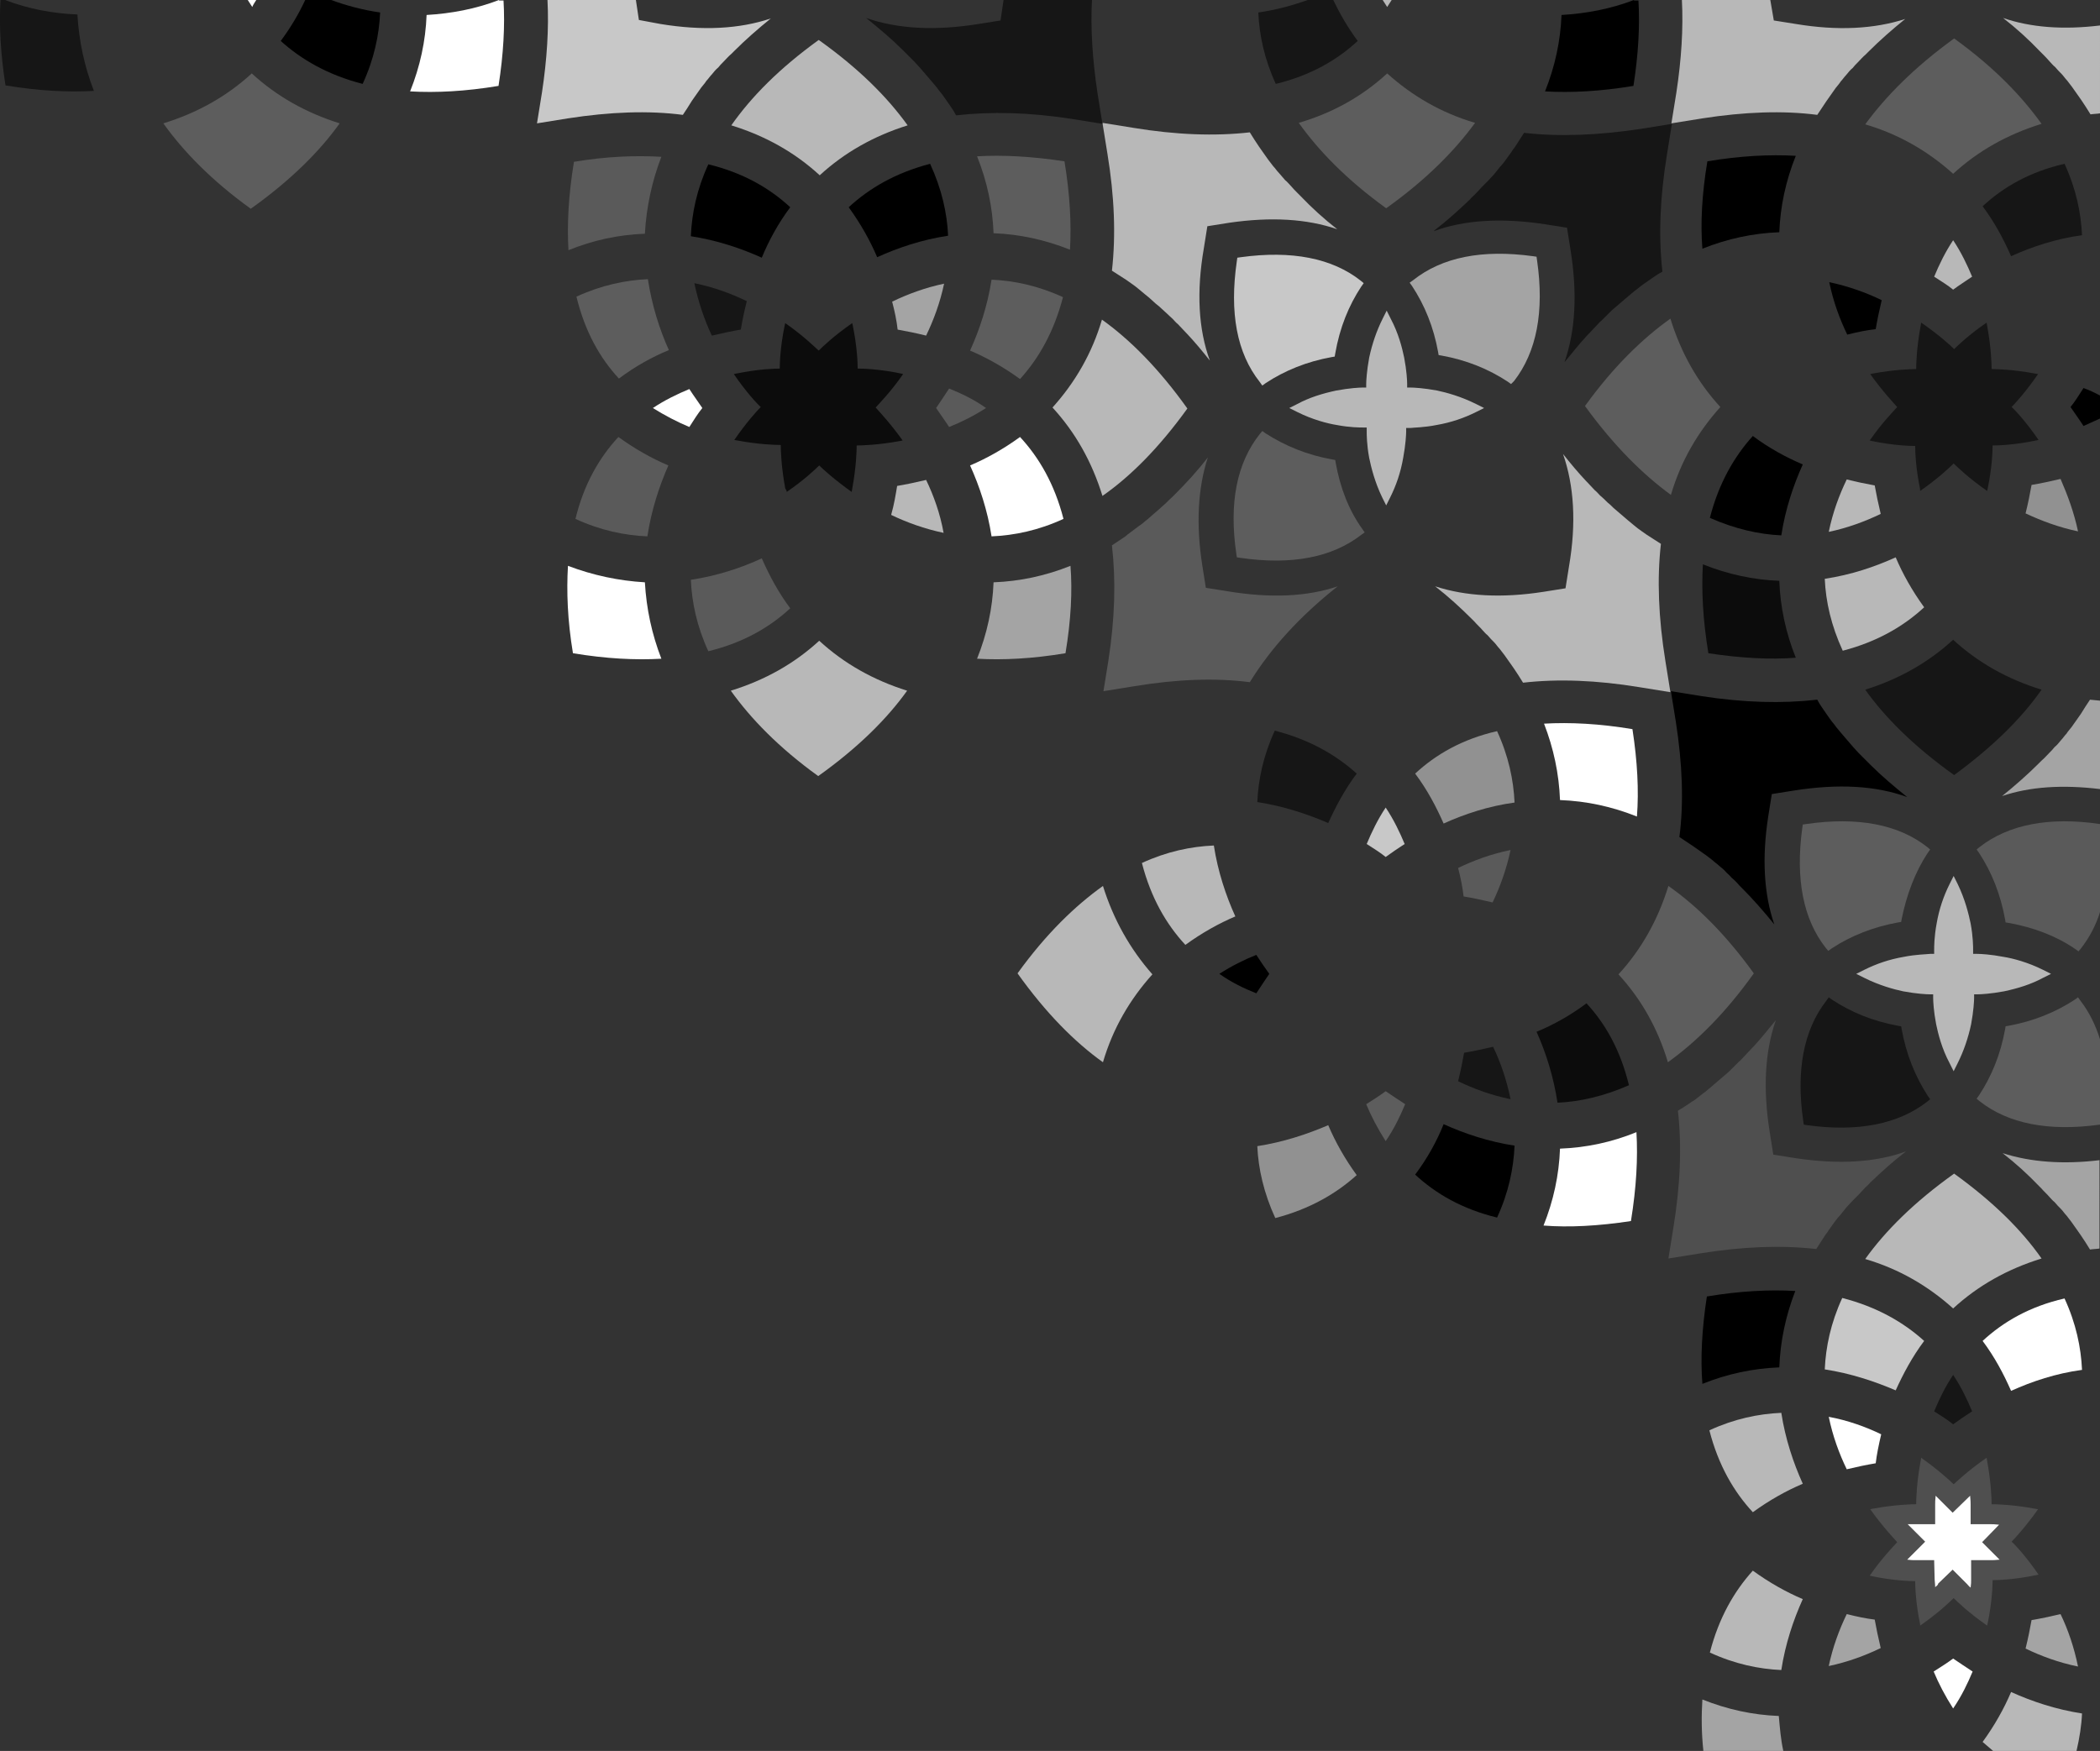 <?xml version="1.0" encoding="utf-8"?>
<!-- Generator: Adobe Illustrator 22.1.0, SVG Export Plug-In . SVG Version: 6.00 Build 0)  -->
<svg version="1.1" id="Calque_1" xmlns="http://www.w3.org/2000/svg" xmlns:xlink="http://www.w3.org/1999/xlink" x="0px" y="0px"
	 viewBox="0 0 420.4 350.6" style="enable-background:new 0 0 420.4 350.6;" xml:space="preserve">
<rect x="0" y="0" width="420.4" height="350.6" fill="#333333" stroke="none"/>
<style type="text/css">
	.st0{fill:#FFFFFF;}
	.st1{fill:#B8B8B8;}
	.st2{fill:#5D5D5D;}
	.st3{fill:#5A5A5A;}
	.st4{fill:#161616;}
	.st5{fill:#C8C8C8;}
	.st6{fill:#0C0C0C;}
	.st7{fill:#A4A4A4;}
	.st8{fill:#919191;}
	.st9{fill:#4F4F4F;}
</style>
<g>
	<g>
		<g>
			<path class="st0" d="M49.6,0c0.3,0.5,0.6,0.9,0.9,1.4C50.7,0.9,51,0.5,51.3,0H49.6z"/>
			<path d="M61.1,0c-1.3,2.8-2.9,5.5-4.9,8.2c4.1,3.7,9.4,6.8,16.4,8.6c2.3-5,3.3-9.8,3.5-14.3C72.6,2,69.3,1.1,66.3,0H61.1z"/>
			<path class="st1" d="M276.8,0c0.3,0.5,0.6,0.9,0.9,1.4c0.3-0.5,0.6-0.9,0.9-1.4H276.8z"/>
			<path class="st2" d="M212.8,59.5c-5-2.3-9.8-3.3-14.3-3.5c-0.8,5.2-2.4,10-4.3,14.2c3.3,1.4,6.7,3.3,10,5.7
				C208,71.7,211,66.4,212.8,59.5z"/>
			<path class="st3" d="M190,77.8c-0.9,1.4-1.8,2.7-2.6,3.9c0.8,1.2,1.7,2.4,2.6,3.8c2.5-1,4.9-2.2,7.4-3.8
				C195,80,192.5,78.8,190,77.8z"/>
			<path d="M158.2,41.5c-4.1-3.8-9.4-6.9-16.4-8.6c-2.3,5-3.3,9.8-3.5,14.4c5.2,0.8,10,2.4,14.2,4.3
				C153.9,48.2,155.8,44.7,158.2,41.5z"/>
			<path class="st2" d="M123.9,75.8c3.2-2.4,6.6-4.3,10-5.7c-1.9-4.2-3.4-9-4.2-14.2c-4.5,0.2-9.3,1.2-14.3,3.5
				C117.1,66.4,120.1,71.7,123.9,75.8z"/>
			<path class="st1" d="M163.9,8c-7.9,5.7-13.5,11.4-17.5,17.1c6.8,2.1,12.7,5.4,17.7,10c5-4.6,10.9-7.9,17.6-10
				C177.6,19.4,171.9,13.7,163.9,8z"/>
			<path class="st2" d="M295.3,24.6c-6.8-2-12.6-5.4-17.6-9.9c-5,4.6-10.9,7.9-17.7,9.9c4,5.6,9.6,11.4,17.5,17.1
				C285.5,36,291.2,30.2,295.3,24.6z"/>
			<path class="st4" d="M261.8,0c-3.1,1.1-6.4,2-9.9,2.5c0.2,4.5,1.2,9.3,3.5,14.3c7-1.7,12.3-4.8,16.4-8.6c-2-2.7-3.6-5.5-4.9-8.2
				H261.8z"/>
			<path class="st3" d="M250.2,136.6c4.2-6.8,10-13.2,17.6-19.2c-6.2,2.1-13.5,2.4-22,1l-4.4-0.7l-0.7-4.4
				c-1.3-8.3-0.9-15.6,1.1-21.7l0,0c-2.1,2.7-4.3,5.1-6.6,7.4c-0.2,0.2-0.3,0.3-0.5,0.5c-0.6,0.5-1.1,1.1-1.7,1.6
				c-0.3,0.3-0.7,0.6-1,0.9c-0.5,0.4-1,0.9-1.5,1.3c-0.4,0.4-0.8,0.7-1.3,1.1c-0.4,0.4-0.9,0.7-1.3,1c-0.5,0.4-1.1,0.8-1.6,1.2
				c-0.4,0.3-0.7,0.5-1,0.8c-0.9,0.6-1.8,1.2-2.7,1.8c0.8,7,0.6,14.6-0.7,23l-1,6.2l6.2-1C235.6,136,243.3,135.7,250.2,136.6z"/>
			<path class="st0" d="M138,85.5c0.9-1.4,1.7-2.7,2.6-3.8c-0.8-1.2-1.7-2.4-2.6-3.8c-2.4,1-4.9,2.2-7.3,3.8
				C133.1,83.2,135.6,84.5,138,85.5z"/>
			<path class="st5" d="M132.2,4.8L127.9,4l-0.6-4h-17.7c0.3,5.7-0.1,11.9-1.1,18.5l-1,6.2l6.2-1c8.4-1.3,16.1-1.6,23-0.7
				c0.6-0.9,1.2-1.8,1.8-2.8c0.2-0.3,0.5-0.7,0.7-1c0.4-0.6,0.8-1.1,1.2-1.7c0.3-0.4,0.7-0.8,1-1.3c0.4-0.4,0.7-0.9,1.1-1.3
				c0.4-0.5,0.8-1,1.3-1.4c0.3-0.4,0.6-0.7,1-1.1c0.5-0.5,1-1.1,1.6-1.6c0.2-0.2,0.4-0.4,0.6-0.6c2.2-2.2,4.7-4.4,7.3-6.5
				C148,5.8,140.7,6.2,132.2,4.8z"/>
			<path class="st4" d="M305.1,26.6c-0.6,0.9-1.2,1.9-1.8,2.8c-0.2,0.3-0.5,0.6-0.7,1c-0.4,0.6-0.9,1.2-1.3,1.8
				c-0.3,0.4-0.6,0.8-1,1.2c-0.4,0.5-0.8,1-1.2,1.5c-0.4,0.4-0.8,0.9-1.2,1.3c-0.4,0.4-0.8,0.8-1.2,1.2c-0.5,0.5-0.9,1-1.4,1.5
				c-0.3,0.3-0.7,0.6-1,1c-2.2,2.1-4.5,4.2-7.1,6.2c-0.1,0.1-0.1,0.1-0.2,0.2c6.2-2.3,13.7-2.7,22.3-1.4l4.4,0.7l0.7,4.4
				c1.4,8.7,1,16.2-1.2,22.5c0,0,0.1-0.1,0.1-0.1c1.5-1.8,2.9-3.6,4.4-5.2c0.1-0.1,0.1-0.1,0.2-0.2c0.6-0.6,1.1-1.2,1.7-1.8
				c0.3-0.3,0.6-0.7,1-1c0.5-0.5,1-1,1.5-1.5c0.4-0.4,0.8-0.8,1.2-1.1c0.5-0.4,0.9-0.8,1.4-1.2c0.5-0.4,0.9-0.8,1.4-1.2
				c0.4-0.3,0.8-0.7,1.2-1c0.6-0.4,1.1-0.9,1.7-1.3c0.3-0.2,0.7-0.5,1-0.7c0.9-0.6,1.8-1.3,2.8-1.8c-0.8-7.1-0.5-14.8,0.9-23.4
				l1-6.2l-6.2,1C319.9,27.1,312.1,27.4,305.1,26.6z"/>
			<path class="st1" d="M359.5,4.8l-4.4-0.7L354.4,0h-17.7c0.3,5.7-0.1,11.9-1.1,18.5l-1,6.2l6.2-1c8.4-1.3,16.1-1.6,23-0.7
				c0.6-0.9,1.2-1.8,1.8-2.7c0.2-0.3,0.5-0.7,0.7-1c0.4-0.6,0.8-1.1,1.2-1.7c0.3-0.4,0.7-0.8,1-1.3c0.4-0.4,0.7-0.9,1.1-1.3
				c0.4-0.5,0.8-1,1.3-1.4c0.3-0.4,0.6-0.7,1-1.1c0.5-0.5,1-1.1,1.6-1.6c0.2-0.2,0.4-0.4,0.6-0.6c2.2-2.2,4.7-4.4,7.3-6.5
				C375.2,5.8,367.9,6.2,359.5,4.8z"/>
			<path class="st2" d="M213.1,32.3c-6.6-1-12.4-1.3-17.5-1c2,5,3.1,10.1,3.3,15.4c5.2,0.2,10.3,1.3,15.3,3.3
				C214.5,44.8,214.2,39,213.1,32.3z"/>
			<path class="st6" d="M157.5,98.5c3.5-2.4,5.8-4.6,6.5-5.3c0.7,0.7,3.1,2.9,6.5,5.3c0-0.2,0.1-0.4,0.1-0.6
				c0.8-4.3,0.9-7.6,0.9-8.7c1,0,4.4-0.1,8.7-0.9c0.2,0,0.3-0.1,0.5-0.1c-2.5-3.5-4.7-5.8-5.4-6.6c0.7-0.8,3-3.1,5.5-6.7
				c-0.1,0-0.3-0.1-0.4-0.1c-4.3-0.9-7.6-1-8.7-1c0-1-0.1-4.4-1-8.7c0-0.1-0.1-0.3-0.1-0.4c-3.6,2.5-5.9,4.7-6.7,5.5
				c-0.8-0.7-3.1-3-6.7-5.5c0,0.1-0.1,0.3-0.1,0.4c-0.9,4.3-1,7.6-1,8.7c-1,0-4.3,0.1-8.7,1c-0.2,0-0.3,0.1-0.5,0.1
				c2.4,3.5,4.6,5.9,5.4,6.6c-0.7,0.7-2.9,3.1-5.3,6.6c0.2,0,0.4,0.1,0.6,0.1c4.3,0.8,7.6,0.9,8.7,0.9c0,1.1,0.1,4.4,0.9,8.7
				C157.4,98.1,157.5,98.3,157.5,98.5z"/>
			<path class="st1" d="M237.7,81.8c-5.7-8-11.5-13.8-17.1-17.8c-2,6.8-5.4,12.6-9.9,17.6c4.6,5,7.9,10.9,10,17.7
				C226.3,95.4,232,89.7,237.7,81.8z"/>
			<path d="M169.9,41.5c2.4,3.3,4.3,6.7,5.7,10c4.2-1.9,8.9-3.5,14.2-4.3c-0.2-4.6-1.3-9.4-3.6-14.4C179.3,34.6,174,37.7,169.9,41.5
				z"/>
			<path class="st7" d="M179.7,66c1.7,0.3,3.7,0.7,5.7,1.2c1.5-3.1,2.8-6.6,3.6-10.4c-3.8,0.8-7.3,2.1-10.4,3.6
				C179.1,62.3,179.5,64.2,179.7,66z"/>
			<path class="st0" d="M204.2,87.5c-3.3,2.4-6.7,4.3-10,5.7c1.9,4.2,3.5,9,4.3,14.2c4.6-0.2,9.4-1.2,14.4-3.5
				C211.1,96.9,208,91.6,204.2,87.5z"/>
			<path class="st1" d="M287.6,85.1c2.9-0.5,5.5-1.4,7.9-2.6l1.6-0.8l-1.6-0.8c-3-1.5-5.9-2.3-7.8-2.7c-2.7-0.5-4.7-0.6-5.3-0.6
				l-0.7,0l0-0.7c0-0.7-0.1-2.7-0.6-5.3c-0.4-1.9-1.1-4.8-2.7-7.8l-0.8-1.6l-0.8,1.6c-1.2,2.4-2.1,5-2.7,7.8
				c-0.5,2.7-0.6,4.7-0.6,5.3l0,0.7l-0.7,0c-0.6,0-2.6,0.1-5.3,0.6c-2.8,0.6-5.4,1.4-7.8,2.7l-1.6,0.8l1.6,0.8c3,1.5,6,2.3,7.9,2.6
				c2.6,0.5,4.6,0.5,5.3,0.5l0.7,0l0,0.8c0,0.6,0,2.6,0.5,5.3c0.4,1.9,1.1,4.8,2.6,7.9l0.8,1.6l0.8-1.6c1.2-2.4,2.1-5,2.6-7.9
				c0.5-2.7,0.6-4.7,0.6-5.3l0-0.7l0.8,0C283.1,85.6,285.1,85.6,287.6,85.1z"/>
			<path class="st7" d="M303.1,76.3c4.5-5.8,6.1-13.9,4.6-24.2l-0.1-0.7l-0.7-0.1c-10.2-1.4-18.2,0.2-24,4.8l-0.7,0.5l0.5,0.7
				c2.5,3.8,4.3,8.2,5.2,13.2l0.1,0.6l0.6,0.1c5,0.9,9.4,2.7,13.2,5.2l0.7,0.5L303.1,76.3z"/>
			<path class="st1" d="M267.7,45.9c-2.7-2.1-5.1-4.3-7.3-6.6c-0.2-0.2-0.4-0.4-0.5-0.5c-0.5-0.5-1.1-1.1-1.6-1.7
				c-0.3-0.3-0.6-0.7-1-1c-0.4-0.5-0.9-1-1.3-1.5c-0.4-0.4-0.7-0.9-1.1-1.3c-0.3-0.4-0.7-0.9-1-1.3c-0.4-0.6-0.8-1.1-1.2-1.7
				c-0.2-0.3-0.5-0.7-0.7-1c-0.6-0.9-1.2-1.8-1.8-2.8c-7,0.8-14.8,0.5-23.3-0.9l-6.2-1l1,6.2c1.4,8.5,1.7,16.3,0.9,23.4
				c0.9,0.6,1.9,1.2,2.8,1.8c0.3,0.2,0.7,0.5,1,0.7c0.6,0.4,1.1,0.8,1.7,1.3c0.4,0.3,0.8,0.7,1.2,1c0.5,0.4,1,0.8,1.4,1.2
				c0.4,0.4,0.9,0.8,1.4,1.2c0.4,0.4,0.8,0.7,1.2,1.1c0.5,0.5,1,0.9,1.5,1.4c0.3,0.3,0.6,0.7,1,1c0.6,0.6,1.1,1.2,1.7,1.8
				c0,0,0.1,0.1,0.1,0.1c1.6,1.7,3.1,3.5,4.6,5.4c-2.3-6.3-2.7-13.8-1.2-22.5l0.7-4.4l4.4-0.7C254.4,43.4,261.6,43.8,267.7,45.9z"/>
			<path class="st4" d="M218.6,0h-17.7l-0.6,4.1l-4.4,0.7c-8.7,1.4-16.2,1-22.5-1.2c2.6,2.1,5.1,4.2,7.3,6.4
				c0.3,0.3,0.6,0.6,0.9,0.9c0.5,0.5,1,1,1.5,1.5c0.4,0.4,0.7,0.8,1.1,1.2c0.4,0.5,0.8,0.9,1.2,1.4c0.4,0.5,0.8,0.9,1.2,1.4
				c0.3,0.4,0.7,0.8,1,1.2c0.4,0.6,0.9,1.1,1.3,1.7c0.2,0.3,0.5,0.7,0.7,1c0.6,0.9,1.3,1.8,1.8,2.8c7-0.8,14.7-0.6,23.1,0.7l6.2,1
				l-1-6.2C218.7,11.9,218.3,5.7,218.6,0z"/>
			<path d="M327.1,0c-4.7,1.8-9.5,2.7-14.5,3c-0.2,5.2-1.3,10.3-3.3,15.3c5.2,0.3,11.1,0,17.7-1.1c1-6.4,1.3-12.1,1-17.1H327.1z"/>
			<path class="st4" d="M1,0H0.1c-0.3,5,0,10.7,1,17.1c6.6,1.1,12.5,1.4,17.7,1.1c-1.9-4.9-3-10-3.3-15.3C10.6,2.7,5.7,1.8,1,0z"/>
			<path class="st0" d="M99.9,0c-4.7,1.8-9.5,2.7-14.5,3c-0.2,5.2-1.3,10.3-3.3,15.3c5.2,0.3,11.1,0,17.7-1.1c1-6.4,1.3-12.1,1-17.1
				H99.9z"/>
			<path class="st2" d="M50.4,14.7c-5,4.6-10.9,7.9-17.7,10c4,5.6,9.6,11.4,17.5,17.1c8-5.7,13.8-11.5,17.8-17.1
				C61.3,22.6,55.4,19.3,50.4,14.7z"/>
			<path class="st3" d="M132.4,31.4c-5.1-0.3-10.9-0.1-17.5,1c-1.1,6.7-1.4,12.5-1.1,17.7c4.9-2,10-3.1,15.3-3.3
				C129.4,41.5,130.5,36.3,132.4,31.4z"/>
			<path class="st2" d="M267.4,92.7l-0.1-0.6l-0.6-0.1c-5-0.9-9.4-2.7-13.3-5.2l-0.7-0.5l-0.5,0.6c-4.6,5.8-6.2,13.8-4.7,24l0.1,0.7
				l0.7,0.1c10.3,1.5,18.4-0.1,24.2-4.6l0.7-0.5l-0.5-0.7C270,102.1,268.3,97.7,267.4,92.7z"/>
			<path class="st5" d="M272.5,57.4l0.5-0.7l-0.6-0.5c-5.7-4.5-13.8-6.1-24-4.7l-0.7,0.1l-0.1,0.7c-1.5,10.3,0,18.4,4.6,24.2
				l0.5,0.7l0.7-0.5c3.8-2.5,8.2-4.3,13.2-5.2l0.6-0.1l0.1-0.6C268.2,65.6,270,61.2,272.5,57.4z"/>
			<path class="st7" d="M214.3,113.3c-5,2-10.1,3.1-15.4,3.3c-0.2,5.2-1.3,10.3-3.3,15.3c5.2,0.3,11.1,0,17.7-1.1
				C214.4,124.2,214.7,118.4,214.3,113.3z"/>
			<path class="st4" d="M149.5,60.3c-3.1-1.5-6.6-2.8-10.5-3.6c0.8,3.8,2,7.3,3.5,10.5c2.1-0.5,4-0.9,5.8-1.2
				C148.6,64.2,149,62.3,149.5,60.3z"/>
			<path class="st1" d="M164,128.3c-5,4.6-10.9,7.9-17.7,10c4,5.6,9.6,11.4,17.5,17.1c8-5.7,13.8-11.5,17.8-17.1
				C174.9,136.2,169,132.9,164,128.3z"/>
			<path class="st3" d="M133.8,93.2c-3.3-1.4-6.7-3.3-10-5.7c-3.8,4.1-6.9,9.4-8.6,16.4c5,2.3,9.8,3.3,14.4,3.5
				C130.4,102.1,132,97.3,133.8,93.2z"/>
			<path class="st0" d="M113.7,113.3c-0.3,5.1-0.1,10.9,1,17.5c6.6,1.1,12.5,1.4,17.7,1.1c-1.9-4.9-3-10-3.3-15.3
				C123.9,116.3,118.7,115.2,113.7,113.3z"/>
			<path class="st1" d="M185.4,96.1c-2.1,0.5-4,0.9-5.8,1.2c-0.3,1.8-0.6,3.7-1.2,5.8c3.1,1.5,6.7,2.8,10.5,3.6
				C188.2,102.8,186.9,99.2,185.4,96.1z"/>
			<path class="st3" d="M138.3,116.1c0.2,4.5,1.2,9.3,3.5,14.3c7-1.7,12.3-4.8,16.4-8.6c-2.4-3.2-4.2-6.6-5.7-10
				C148.4,113.7,143.6,115.3,138.3,116.1z"/>
		</g>
	</g>
	<g>
		<g>
			<path class="st1" d="M369.7,96c-1.5,3.1-2.8,6.6-3.6,10.5c3.8-0.8,7.3-2.1,10.4-3.6c-0.5-2.1-0.9-4-1.2-5.7
				C373.6,96.9,371.7,96.5,369.7,96z"/>
			<path class="st4" d="M384.4,98.3c3.6-2.5,5.9-4.7,6.7-5.5c0.7,0.7,3.1,3,6.7,5.5c0-0.1,0.1-0.3,0.1-0.4c0.9-4.3,1-7.6,1-8.7
				c1.1,0,4.4-0.1,8.7-1c0.2,0,0.3-0.1,0.5-0.1c-2.4-3.5-4.6-5.9-5.4-6.6c0.7-0.7,2.9-3.1,5.3-6.6c-0.2,0-0.4-0.1-0.6-0.1
				c-4.3-0.8-7.6-0.9-8.7-0.9c0-1.1-0.1-4.4-0.9-8.7c0-0.2-0.1-0.4-0.1-0.6c-3.5,2.4-5.8,4.6-6.5,5.3c-0.7-0.7-3.1-2.9-6.6-5.3
				c0,0.2-0.1,0.4-0.1,0.6c-0.8,4.3-0.9,7.6-0.9,8.7c-1,0-4.4,0.1-8.7,0.9c-0.2,0-0.3,0.1-0.5,0.1c2.5,3.5,4.7,5.8,5.4,6.6
				c-0.7,0.8-3,3.1-5.5,6.7c0.1,0,0.3,0.1,0.4,0.1c4.3,0.9,7.6,1,8.7,1c0,1.1,0.1,4.4,1,8.7C384.3,98,384.4,98.1,384.4,98.3z"/>
			<path class="st1" d="M394.8,55.4c-1-2.4-2.2-4.9-3.8-7.3c-1.6,2.4-2.8,4.9-3.8,7.3c1.4,0.9,2.7,1.7,3.8,2.6
				C392.2,57.1,393.5,56.3,394.8,55.4z"/>
			<path d="M375.5,65.9c0.3-1.8,0.7-3.7,1.2-5.8c-3.1-1.5-6.7-2.8-10.5-3.6c0.8,3.9,2.1,7.4,3.6,10.5
				C371.8,66.5,373.7,66.1,375.5,65.9z"/>
			<path d="M420.4,79.2c-1.1-0.6-2.2-1.1-3.3-1.5c-0.9,1.4-1.7,2.7-2.6,3.8c0.8,1.2,1.7,2.4,2.6,3.8c1.1-0.5,2.2-1,3.3-1.5V79.2z"/>
			<path class="st4" d="M408.7,138.1c-6.8-2.1-12.7-5.4-17.7-10c-5,4.6-10.9,7.9-17.6,10c4,5.6,9.8,11.4,17.8,17.1
				C399.1,149.4,404.8,143.7,408.7,138.1z"/>
			<path class="st2" d="M373.4,24.9c6.8,2,12.6,5.4,17.6,9.9c5-4.6,10.9-7.9,17.7-10c-4-5.6-9.6-11.4-17.5-17.1
				C383.2,13.5,377.5,19.3,373.4,24.9z"/>
			<path class="st2" d="M334.5,99.1c2-6.8,5.4-12.6,9.9-17.6c-4.6-5-7.9-10.9-10-17.7c-5.6,4-11.4,9.6-17.1,17.5
				C323.1,89.3,328.9,95,334.5,99.1z"/>
			<path d="M356.6,107.2c0.8-5.2,2.4-10,4.3-14.2c-3.3-1.4-6.8-3.3-10-5.7c-3.7,4.1-6.8,9.4-8.6,16.4
				C347.3,105.9,352.1,107,356.6,107.2z"/>
			<path class="st6" d="M342,130.8c6.6,1,12.4,1.3,17.5,0.9c-2-5-3.1-10.1-3.3-15.4c-5.2-0.2-10.3-1.3-15.3-3.3
				C340.6,118.3,340.9,124.1,342,130.8z"/>
			<path class="st4" d="M396.9,41.3c2.4,3.2,4.2,6.6,5.7,10c4.2-1.9,9-3.5,14.2-4.2c-0.2-4.5-1.2-9.3-3.5-14.3
				C406.3,34.4,401,37.5,396.9,41.3z"/>
			<path class="st8" d="M416,106.4c-0.8-3.8-2.1-7.3-3.5-10.5c-2.1,0.5-4,0.9-5.8,1.2c-0.3,1.7-0.7,3.7-1.2,5.7
				C408.7,104.3,412.2,105.6,416,106.4z"/>
			<path class="st1" d="M385.2,121.6c-2.4-3.3-4.3-6.7-5.7-10c-4.2,1.9-8.9,3.5-14.2,4.3c0.2,4.6,1.3,9.4,3.6,14.4
				C375.8,128.5,381.1,125.4,385.2,121.6z"/>
			<path class="st9" d="M363.6,250.1c0.6-0.9,1.2-1.9,1.8-2.8c0.2-0.3,0.5-0.6,0.7-1c0.4-0.6,0.9-1.2,1.3-1.8c0.3-0.4,0.6-0.8,1-1.2
				c0.4-0.5,0.8-1,1.2-1.5c0.4-0.4,0.8-0.9,1.2-1.3c0.4-0.4,0.8-0.8,1.2-1.2c0.5-0.5,0.9-1,1.4-1.5c0.3-0.3,0.7-0.6,1-1
				c2.2-2.1,4.5-4.2,7.1-6.2c0.1,0,0.1-0.1,0.2-0.1c-6.2,2.3-13.7,2.7-22.3,1.4l-4.4-0.7l-0.7-4.4c-1.4-8.7-1-16.2,1.2-22.5
				c0,0-0.1,0.1-0.1,0.1c-1.5,1.8-2.9,3.6-4.4,5.2c-0.1,0.1-0.1,0.1-0.2,0.2c-0.6,0.6-1.1,1.2-1.7,1.8c-0.3,0.3-0.6,0.7-1,1
				c-0.5,0.5-1,1-1.5,1.5c-0.4,0.4-0.8,0.8-1.2,1.1c-0.5,0.4-0.9,0.8-1.4,1.2c-0.5,0.4-0.9,0.8-1.4,1.2c-0.4,0.3-0.8,0.7-1.2,1
				c-0.6,0.4-1.1,0.9-1.7,1.3c-0.3,0.3-0.7,0.5-1,0.7c-0.9,0.6-1.9,1.3-2.8,1.8c0.8,7.1,0.5,14.8-0.9,23.4l-1,6.2l6.2-1
				C348.8,249.6,356.6,249.3,363.6,250.1z"/>
			<path class="st1" d="M237.3,189.2c3.3-2.4,6.7-4.3,10-5.7c-1.9-4.2-3.5-9-4.3-14.2c-4.6,0.2-9.4,1.2-14.4,3.5
				C230.4,179.8,233.5,185.1,237.3,189.2z"/>
			<path class="st4" d="M271.6,154.9c-4.1-3.7-9.4-6.8-16.4-8.6c-2.3,5-3.3,9.8-3.5,14.3c5.2,0.8,10,2.4,14.2,4.2
				C267.4,161.5,269.2,158.1,271.6,154.9z"/>
			<path class="st2" d="M281.3,221.1c-1.4-0.9-2.7-1.8-3.9-2.6c-1.2,0.9-2.5,1.7-3.9,2.6c1,2.4,2.3,4.9,3.9,7.4
				C279.1,226,280.3,223.5,281.3,221.1z"/>
			<path class="st2" d="M351.1,194.9c-5.7-7.9-11.4-13.5-17.1-17.5c-2.1,6.8-5.4,12.7-10,17.7c4.6,5,7.9,10.9,9.9,17.6
				C339.6,208.6,345.4,202.9,351.1,194.9z"/>
			<path class="st0" d="M326.8,146c-6.6-1.1-12.5-1.4-17.7-1.1c1.9,4.9,3,10,3.2,15.3c5.3,0.2,10.4,1.3,15.4,3.3
				C328.1,158.3,327.8,152.5,326.8,146z"/>
			<path class="st5" d="M277.4,171.6c1.1-0.8,2.4-1.7,3.8-2.6c-1-2.4-2.2-4.9-3.8-7.3c-1.6,2.4-2.8,4.9-3.8,7.3
				C275,169.9,276.3,170.7,277.4,171.6z"/>
			<path d="M251.5,198.9c0.9-1.4,1.8-2.7,2.6-3.9c-0.8-1.1-1.7-2.4-2.6-3.8c-2.5,1-4.9,2.2-7.4,3.8
				C246.5,196.7,249,197.9,251.5,198.9z"/>
			<path class="st8" d="M283.3,154.9c2.4,3.2,4.2,6.6,5.7,10c4.2-1.9,9-3.5,14.2-4.2c-0.2-4.5-1.2-9.3-3.5-14.3
				C292.7,148,287.4,151.1,283.3,154.9z"/>
			<path class="st3" d="M293,179.5c1.8,0.3,3.7,0.7,5.8,1.2c1.5-3.1,2.8-6.7,3.6-10.5c-3.9,0.8-7.4,2.1-10.5,3.6
				C292.4,175.7,292.8,177.7,293,179.5z"/>
			<path class="st1" d="M420.4,5.1C413,6,406.5,5.5,401,3.6c2.7,2.1,5.1,4.3,7.3,6.6c0.2,0.2,0.4,0.4,0.5,0.5
				c0.5,0.5,1.1,1.1,1.6,1.7c0.3,0.3,0.6,0.7,1,1c0.4,0.5,0.9,1,1.3,1.4c0.4,0.4,0.7,0.9,1.1,1.3c0.3,0.4,0.7,0.9,1,1.3
				c0.4,0.6,0.8,1.1,1.2,1.7c0.2,0.3,0.5,0.7,0.7,1c0.6,0.9,1.2,1.8,1.8,2.8c0.6-0.1,1.3-0.1,1.9-0.2V5.1z"/>
			<path d="M340.8,49.8c5-2,10.1-3.1,15.4-3.3c0.2-5.2,1.3-10.3,3.3-15.3c-5.2-0.3-11.1,0-17.7,1.1
				C340.7,38.9,340.4,44.7,340.8,49.8z"/>
			<path class="st7" d="M420.4,232.3c-7.4,0.9-13.9,0.4-19.5-1.4c2.7,2.1,5.1,4.3,7.3,6.6c0.2,0.2,0.4,0.4,0.5,0.5
				c0.5,0.6,1.1,1.1,1.6,1.7c0.3,0.3,0.6,0.7,1,1c0.4,0.5,0.9,1,1.3,1.4c0.4,0.4,0.7,0.9,1.1,1.3c0.3,0.4,0.7,0.9,1,1.3
				c0.4,0.6,0.8,1.1,1.2,1.7c0.2,0.3,0.5,0.7,0.7,1c0.6,0.9,1.2,1.8,1.8,2.8c0.6-0.1,1.3-0.1,1.9-0.2V232.3z"/>
			<path class="st9" d="M384.4,325.5c3.6-2.5,5.9-4.7,6.7-5.5c0.7,0.7,3.1,3,6.7,5.5c0-0.1,0.1-0.3,0.1-0.4c0.9-4.3,1-7.7,1-8.7
				c1.1,0,4.4-0.1,8.7-1c0.2,0,0.3-0.1,0.5-0.1c-2.4-3.5-4.6-5.9-5.4-6.6c0.7-0.7,2.9-3.1,5.3-6.5c-0.2,0-0.4-0.1-0.6-0.1
				c-4.3-0.8-7.6-0.9-8.7-0.9c0-1.1-0.1-4.3-0.9-8.7c0-0.2-0.1-0.4-0.1-0.6c-3.5,2.4-5.8,4.6-6.6,5.3c-0.7-0.7-3.1-2.9-6.5-5.3
				c0,0.2-0.1,0.4-0.1,0.6c-0.8,4.3-0.9,7.6-0.9,8.7c-1,0-4.4,0.1-8.7,0.9c-0.2,0-0.3,0.1-0.5,0.1c2.5,3.5,4.7,5.8,5.4,6.6
				c-0.7,0.8-3,3.1-5.5,6.7c0.1,0,0.3,0.1,0.4,0.1c4.3,0.9,7.6,1,8.7,1c0,1,0.1,4.4,1,8.7C384.3,325.2,384.4,325.3,384.4,325.5z"/>
			<path class="st0" d="M387.4,317.8c0-0.7-0.1-1.2-0.1-1.5l-0.1-3.9l-3.9,0c-0.3,0-0.8,0-1.5-0.1c0.3-0.3,0.6-0.6,0.7-0.7l2.9-2.9
				l-2.9-2.9c-0.1-0.1-0.3-0.3-0.6-0.6c0.7,0,1.2,0,1.5,0l4,0v-4c0-0.3,0-0.9,0.1-1.7c0.3,0.3,0.5,0.5,0.6,0.6l2.8,2.8
				c0,0,3.2-3.1,3.5-3.4c0.1,0.9,0.1,1.5,0.1,1.7l0,4l4,0c0.3,0,0.9,0,1.7,0.1c-0.3,0.3-3.4,3.5-3.4,3.5l2.8,2.8
				c0.1,0.1,0.4,0.4,0.7,0.7c-0.8,0.1-1.4,0.1-1.7,0.1l-4,0l0,4c0,0.3,0,0.8-0.1,1.5c-0.4-0.3-0.6-0.6-0.7-0.7l-2.9-2.9l-2.9,2.8
				C388,317.3,387.8,317.5,387.4,317.8z"/>
			<path class="st1" d="M415.7,350.6c0.6-2.6,1-5.1,1.1-7.5c-5.2-0.8-10-2.4-14.2-4.3c-1.4,3.3-3.3,6.7-5.7,10
				c0.7,0.6,1.4,1.2,2.1,1.8H415.7z"/>
			<path class="st7" d="M369.7,323.2c-1.5,3.1-2.8,6.6-3.6,10.4c3.8-0.8,7.3-2.1,10.4-3.6c-0.5-2.1-0.9-4-1.2-5.7
				C373.6,324.1,371.7,323.7,369.7,323.2z"/>
			<path class="st1" d="M391.2,235c-8,5.7-13.8,11.5-17.8,17.1c6.8,2,12.6,5.4,17.6,9.9c5-4.6,10.9-7.9,17.7-10
				C404.8,246.4,399.1,240.7,391.2,235z"/>
			<path d="M283.3,235.2c4.1,3.8,9.4,6.9,16.4,8.6c2.3-5,3.3-9.8,3.5-14.4c-5.2-0.8-10-2.4-14.2-4.3
				C287.6,228.6,285.7,232,283.3,235.2z"/>
			<path class="st7" d="M420.4,140.3c-0.7-0.1-1.3-0.1-2-0.2c-0.6,0.9-1.2,1.8-1.8,2.8c-0.2,0.3-0.5,0.7-0.7,1
				c-0.4,0.6-0.8,1.1-1.2,1.7c-0.3,0.4-0.7,0.8-1,1.3c-0.4,0.4-0.7,0.9-1.1,1.3c-0.4,0.5-0.8,1-1.3,1.4c-0.3,0.4-0.6,0.7-1,1.1
				c-0.5,0.5-1,1.1-1.6,1.6c-0.2,0.2-0.4,0.4-0.6,0.6c-2.2,2.2-4.7,4.4-7.3,6.5c5.6-1.9,12.1-2.3,19.6-1.4V140.3z"/>
			<path class="st1" d="M350.9,302.8c3.3-2.4,6.7-4.3,10-5.7c-1.9-4.2-3.5-9-4.3-14.2c-4.6,0.2-9.4,1.2-14.4,3.5
				C344,293.4,347.1,298.7,350.9,302.8z"/>
			<path class="st6" d="M317.6,200.9c-3.2,2.4-6.6,4.3-10,5.7c1.9,4.2,3.4,9,4.2,14.2c4.5-0.2,9.3-1.3,14.3-3.5
				C324.4,210.3,321.4,205,317.6,200.9z"/>
			<path d="M381.8,159.6c-2.6-2.1-5.1-4.2-7.3-6.4c-0.3-0.3-0.6-0.6-0.9-0.9c-0.5-0.5-1-1-1.5-1.5c-0.4-0.4-0.7-0.8-1.1-1.2
				c-0.4-0.5-0.8-0.9-1.2-1.4c-0.4-0.5-0.8-0.9-1.2-1.4c-0.3-0.4-0.7-0.8-1-1.2c-0.4-0.6-0.9-1.1-1.3-1.7c-0.2-0.3-0.5-0.7-0.7-1
				c-0.6-0.9-1.3-1.8-1.8-2.8c-7,0.8-14.7,0.6-23.1-0.7l-6.2-1l1,6.2c1.3,8.4,1.6,16.1,0.7,23c0.9,0.6,1.8,1.2,2.7,1.8
				c0.3,0.2,0.7,0.5,1,0.7c0.6,0.4,1.1,0.8,1.7,1.2c0.4,0.3,0.9,0.7,1.3,1c0.4,0.4,0.9,0.7,1.3,1.1c0.5,0.4,1,0.8,1.4,1.3
				c0.3,0.3,0.7,0.6,1,1c0.6,0.5,1.1,1,1.6,1.6c0.2,0.2,0.4,0.4,0.5,0.5c2.2,2.2,4.4,4.7,6.5,7.3c0,0,0,0,0,0
				c-2.1-6.1-2.5-13.4-1.2-21.7l0.7-4.4l4.4-0.7C368,156.9,375.5,157.3,381.8,159.6z"/>
			<path class="st1" d="M332.5,108.9c-0.9-0.6-1.9-1.2-2.8-1.8c-0.3-0.2-0.7-0.5-1-0.7c-0.6-0.4-1.1-0.8-1.7-1.3
				c-0.4-0.3-0.8-0.7-1.2-1c-0.5-0.4-0.9-0.8-1.4-1.2c-0.5-0.4-0.9-0.8-1.4-1.2c-0.4-0.4-0.8-0.8-1.2-1.1c-0.5-0.5-1-1-1.5-1.4
				c-0.3-0.3-0.6-0.7-1-1c-0.6-0.6-1.1-1.2-1.7-1.8c0,0-0.1-0.1-0.1-0.1c-1.6-1.7-3.1-3.5-4.6-5.4c2.2,6.3,2.7,13.8,1.2,22.5
				l-0.7,4.4l-4.4,0.7c-8.3,1.3-15.6,0.9-21.7-1.1c2.7,2.1,5.1,4.3,7.4,6.6c0.2,0.2,0.4,0.4,0.5,0.5c0.5,0.6,1.1,1.1,1.6,1.7
				c0.3,0.3,0.6,0.7,1,1c0.4,0.5,0.9,1,1.3,1.4c0.4,0.4,0.7,0.9,1.1,1.3c0.3,0.4,0.7,0.9,1,1.3c0.4,0.6,0.8,1.1,1.2,1.7
				c0.2,0.3,0.5,0.7,0.7,1c0.6,0.9,1.2,1.8,1.8,2.8c7-0.8,14.8-0.5,23.3,0.9l6.2,1l-1-6.2C332,123.7,331.7,115.9,332.5,108.9z"/>
			<path class="st5" d="M385.2,268.5c-4.1-3.7-9.4-6.8-16.4-8.6c-2.3,5-3.3,9.8-3.5,14.3c5.2,0.8,10,2.4,14.2,4.2
				C381,275.1,382.8,271.7,385.2,268.5z"/>
			<path class="st4" d="M391,285.2c1.1-0.8,2.4-1.7,3.8-2.6c-1-2.4-2.2-4.9-3.8-7.3c-1.6,2.4-2.8,4.9-3.8,7.3
				C388.6,283.5,389.9,284.3,391,285.2z"/>
			<path class="st0" d="M396.9,268.5c2.4,3.2,4.2,6.6,5.7,10c4.2-1.9,9-3.5,14.2-4.2c-0.2-4.5-1.2-9.3-3.5-14.3
				C406.3,261.6,401,264.7,396.9,268.5z"/>
			<path class="st0" d="M394.9,334.7c-1.4-0.9-2.7-1.8-3.9-2.6c-1.2,0.9-2.5,1.7-3.9,2.6c1,2.4,2.3,4.9,3.9,7.4
				C392.7,339.6,393.9,337.1,394.9,334.7z"/>
			<path class="st0" d="M376.6,287.2c-3.1-1.5-6.7-2.8-10.5-3.5c0.8,3.9,2.1,7.4,3.6,10.5c2.1-0.5,4-0.9,5.8-1.2
				C375.7,291.3,376.1,289.3,376.6,287.2z"/>
			<path class="st2" d="M420.4,208.1c-0.9-2.9-2.2-5.5-3.9-7.7l-0.5-0.7l-0.7,0.5c-3.8,2.5-8.3,4.3-13.2,5.2l-0.6,0.1l-0.1,0.6
				c-0.9,5-2.7,9.4-5.2,13.2l-0.5,0.7l0.6,0.5c5.7,4.5,13.8,6.1,24,4.7l0.1,0V208.1z"/>
			<path class="st1" d="M360.9,320.2c-3.3-1.4-6.7-3.3-10-5.7c-3.7,4.1-6.8,9.4-8.6,16.4c5,2.3,9.8,3.3,14.3,3.5
				C357.4,329.2,359,324.4,360.9,320.2z"/>
			<path class="st7" d="M412.5,323.2c-2.1,0.5-4,0.9-5.8,1.2c-0.3,1.7-0.7,3.7-1.2,5.7c3.1,1.5,6.6,2.8,10.5,3.6
				C415.2,329.8,414,326.3,412.5,323.2z"/>
			<path class="st7" d="M357,350.6c-0.5-2.3-0.7-4.7-0.9-7c-5.2-0.2-10.3-1.3-15.3-3.3c-0.2,3.2-0.2,6.6,0.2,10.3H357z"/>
			<path d="M359.4,258.5c-5.2-0.3-11.1,0-17.7,1.1c-1,6.5-1.3,12.3-0.9,17.5c5-2,10.1-3.1,15.4-3.3
				C356.4,268.5,357.5,263.4,359.4,258.5z"/>
			<path class="st3" d="M420.4,165c-10.2-1.5-18.3,0.1-24.1,4.6l-0.6,0.5l0.5,0.7c2.5,3.8,4.3,8.3,5.2,13.3l0.1,0.6l0.6,0.1
				c5,0.9,9.5,2.6,13.3,5.2l0.7,0.5l0.5-0.6c1.7-2.2,3.1-4.8,3.9-7.6V165z"/>
			<path class="st0" d="M327.6,226.7c-4.9,2-10,3.1-15.3,3.3c-0.2,5.3-1.3,10.4-3.3,15.4c5.1,0.4,10.9,0.1,17.5-0.9
				C327.6,237.7,327.9,231.9,327.6,226.7z"/>
			<path class="st4" d="M298.9,209.6c-2.1,0.5-4,0.9-5.8,1.2c-0.3,1.7-0.7,3.7-1.2,5.7c3.1,1.5,6.6,2.8,10.5,3.6
				C301.6,216.2,300.4,212.7,298.9,209.6z"/>
			<path class="st8" d="M251.7,229.5c0.2,4.5,1.3,9.4,3.6,14.4c6.9-1.8,12.2-4.9,16.3-8.6c-2.4-3.3-4.3-6.7-5.7-10
				C261.7,227.1,256.9,228.7,251.7,229.5z"/>
			<path class="st2" d="M385.9,170.8l0.5-0.7l-0.6-0.5c-5.7-4.5-13.9-6.1-24.2-4.6l-0.7,0.1l-0.1,0.7c-1.4,10.2,0.2,18.3,4.7,24
				l0.5,0.6l0.7-0.5c3.8-2.5,8.3-4.3,13.3-5.2l0.6-0.1l0.1-0.6C381.7,179.1,383.4,174.6,385.9,170.8z"/>
			<path class="st1" d="M381.1,191.6c-2.9,0.5-5.5,1.4-7.9,2.6l-1.6,0.8l1.6,0.8c3,1.5,5.9,2.3,7.8,2.7c2.7,0.5,4.7,0.6,5.3,0.6
				l0.7,0l0,0.7c0,0.7,0.1,2.7,0.6,5.3c0.4,1.9,1.1,4.8,2.7,7.8l0.8,1.6l0.8-1.6c1.2-2.4,2.1-5,2.7-7.8c0.5-2.7,0.6-4.7,0.6-5.3
				l0-0.7l0.7,0c0.6,0,2.6-0.1,5.3-0.6c2.8-0.6,5.4-1.4,7.8-2.7l1.6-0.8l-1.6-0.8c-3-1.5-6-2.3-7.9-2.6c-2.6-0.5-4.6-0.6-5.3-0.6
				H395l0-0.8c0-0.6,0-2.6-0.5-5.3c-0.4-1.9-1.1-4.8-2.6-7.9l-0.8-1.6l-0.8,1.6c-1.2,2.4-2.1,5-2.6,7.9c-0.5,2.7-0.5,4.7-0.5,5.3
				l0,0.8l-0.8,0C385.6,191.1,383.6,191.1,381.1,191.6z"/>
			<path class="st4" d="M380.7,206.1l-0.1-0.6l-0.6-0.1c-5-0.9-9.4-2.7-13.2-5.2l-0.7-0.5l-0.5,0.7c-4.5,5.8-6.1,13.9-4.6,24.1
				l0.1,0.7l0.7,0.1c10.1,1.4,18.2-0.2,24-4.7l0.6-0.5l-0.5-0.7C383.4,215.5,381.6,211.1,380.7,206.1z"/>
			<path class="st1" d="M220.8,177.4c-5.6,4-11.4,9.6-17.1,17.5c5.7,8,11.5,13.8,17.1,17.8c2-6.8,5.4-12.6,9.9-17.6
				C226.2,190,222.9,184.1,220.8,177.4z"/>
		</g>
	</g>
</g>
</svg>
